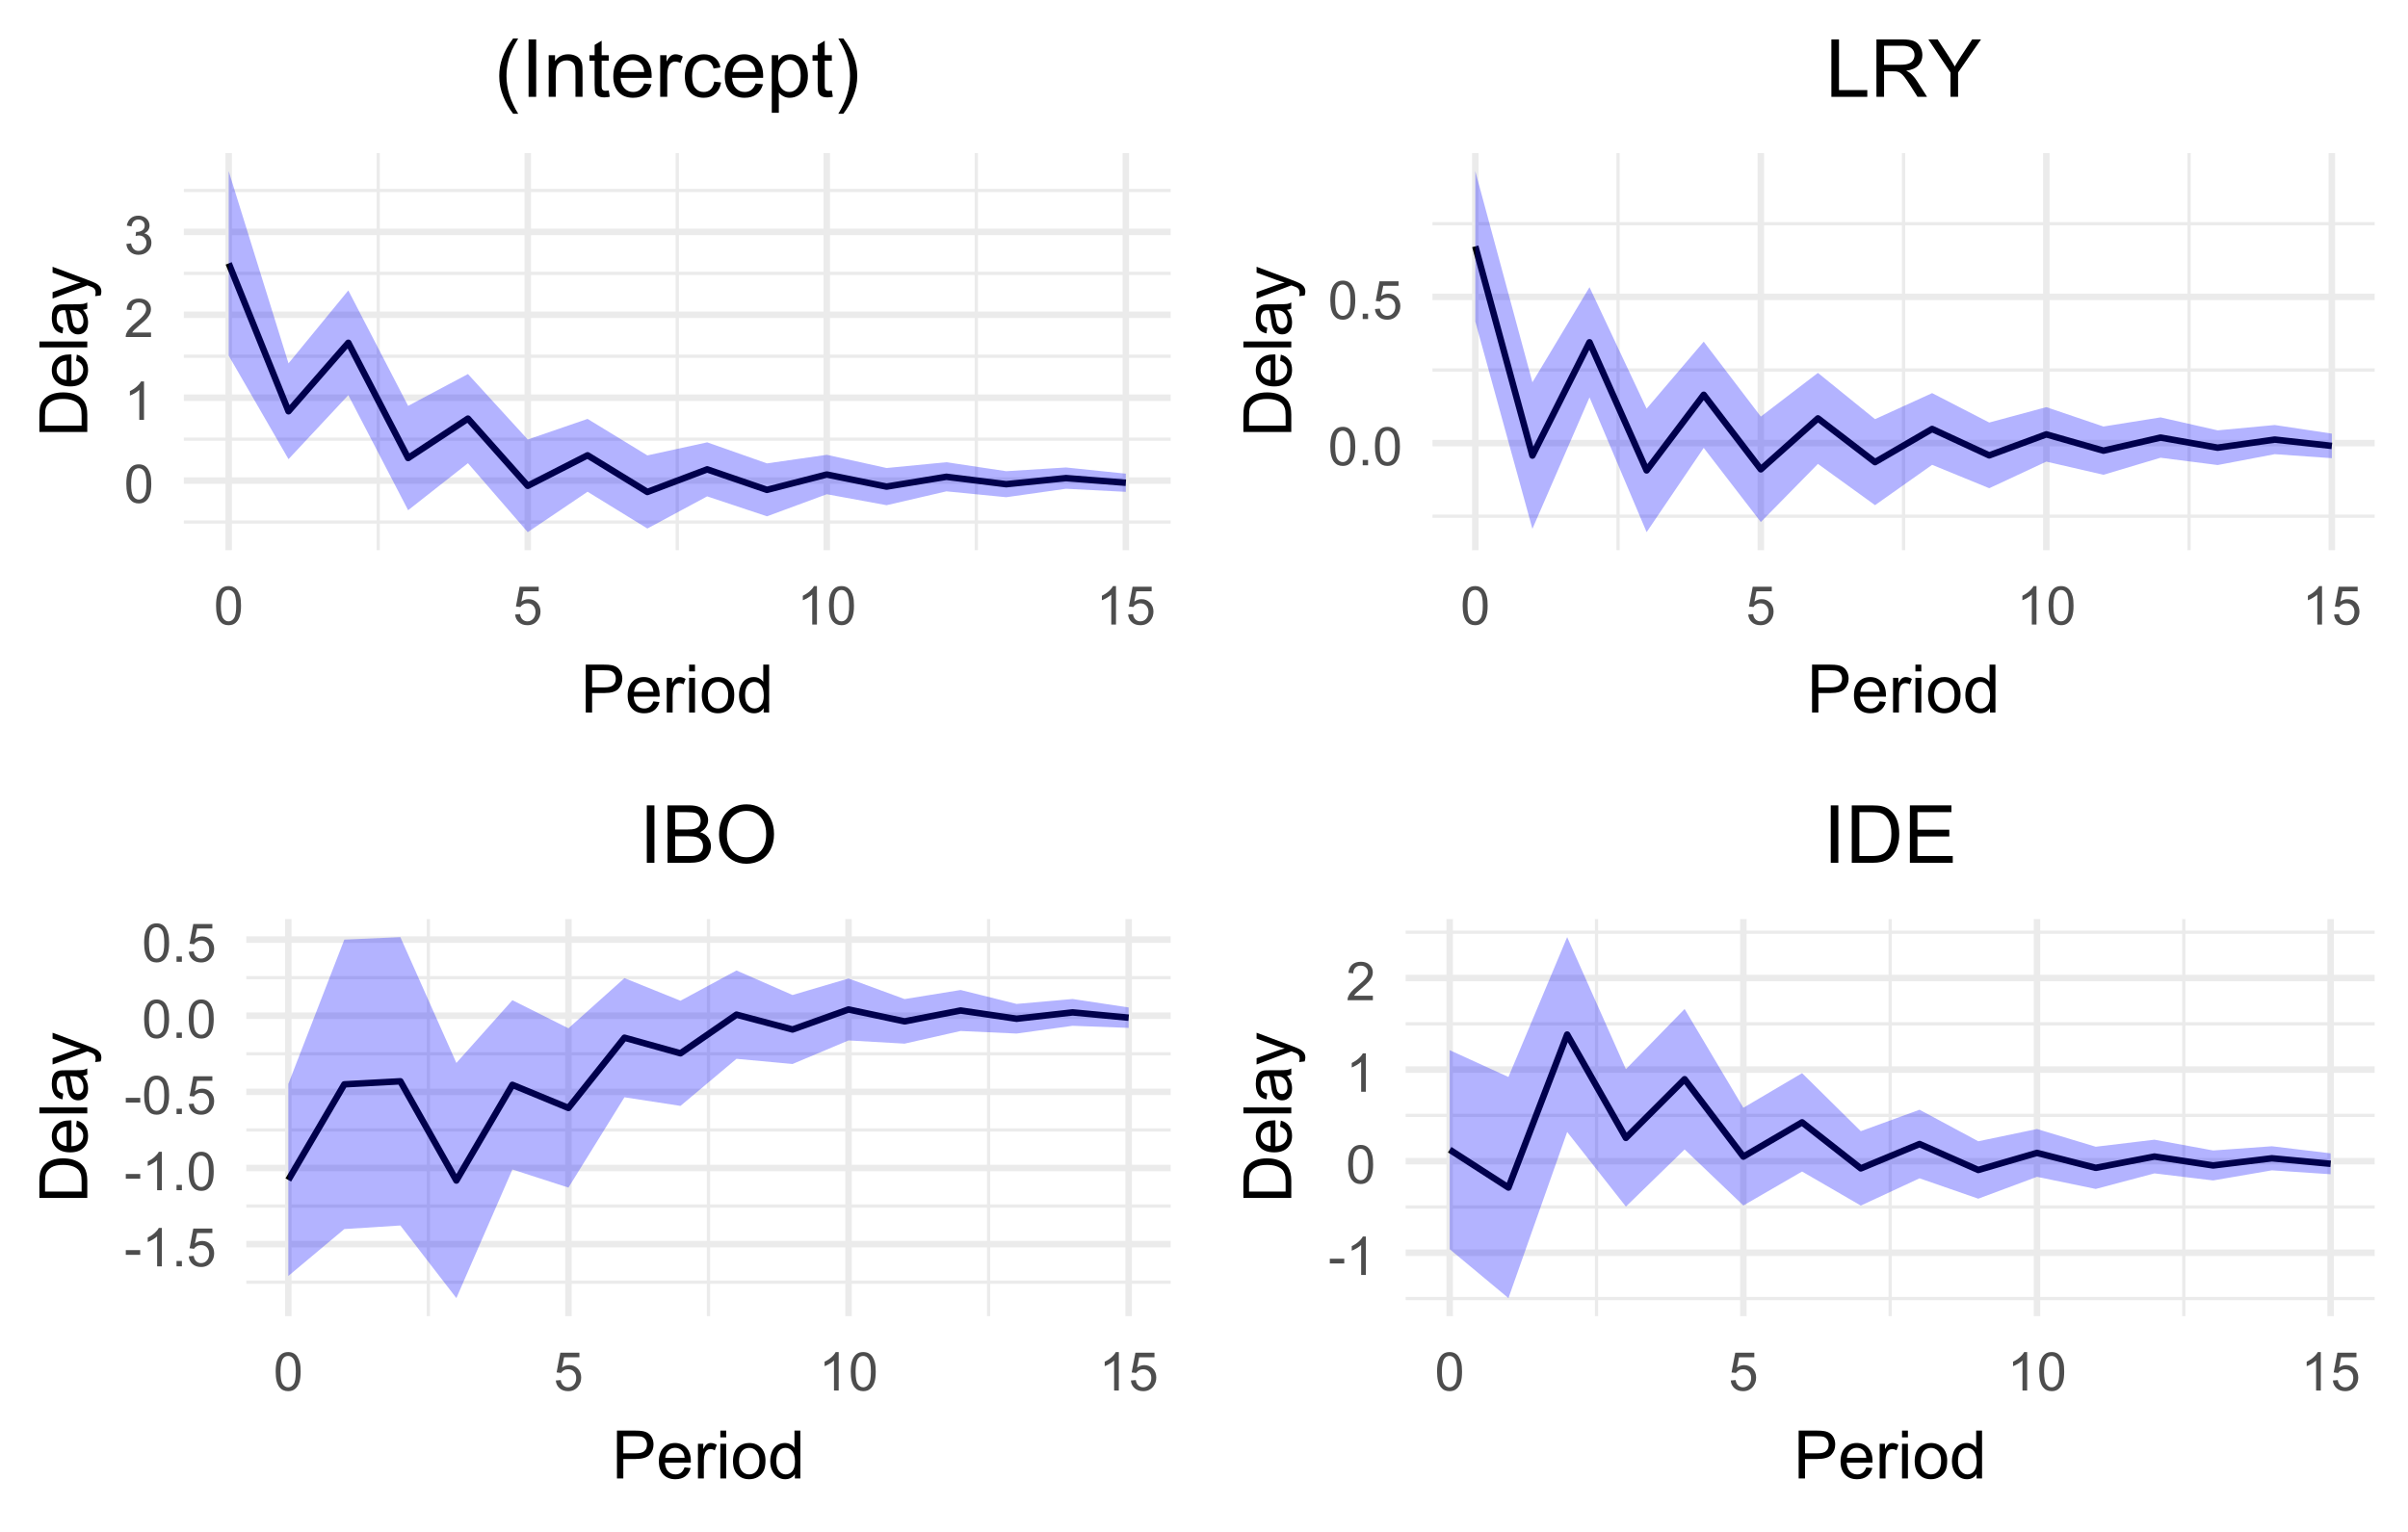 <?xml version="1.0" encoding="UTF-8"?>
<svg xmlns="http://www.w3.org/2000/svg" xmlns:xlink="http://www.w3.org/1999/xlink" width="396" height="252" viewBox="0 0 396 252">
<defs>
<g>
<g id="glyph-0-0">
<path d="M 0.367 -3.105 C 0.367 -3.852 0.441 -4.449 0.594 -4.906 C 0.75 -5.359 0.977 -5.711 1.277 -5.957 C 1.582 -6.203 1.961 -6.324 2.418 -6.324 C 2.758 -6.324 3.055 -6.258 3.309 -6.121 C 3.562 -5.984 3.773 -5.789 3.941 -5.531 C 4.105 -5.277 4.238 -4.965 4.332 -4.594 C 4.426 -4.227 4.473 -3.73 4.473 -3.105 C 4.473 -2.367 4.398 -1.77 4.246 -1.316 C 4.094 -0.863 3.867 -0.512 3.562 -0.266 C 3.262 -0.016 2.879 0.109 2.418 0.109 C 1.812 0.109 1.336 -0.109 0.988 -0.547 C 0.574 -1.07 0.367 -1.922 0.367 -3.105 M 1.16 -3.105 C 1.16 -2.074 1.281 -1.383 1.523 -1.043 C 1.766 -0.699 2.062 -0.527 2.418 -0.527 C 2.773 -0.527 3.074 -0.699 3.316 -1.043 C 3.559 -1.387 3.68 -2.074 3.68 -3.105 C 3.68 -4.145 3.559 -4.832 3.316 -5.172 C 3.074 -5.516 2.773 -5.684 2.41 -5.684 C 2.055 -5.684 1.773 -5.535 1.559 -5.234 C 1.293 -4.852 1.16 -4.141 1.16 -3.105 Z M 1.16 -3.105 "/>
</g>
<g id="glyph-0-1">
<path d="M 3.277 0 L 2.504 0 L 2.504 -4.93 C 2.32 -4.75 2.074 -4.574 1.773 -4.395 C 1.469 -4.219 1.199 -4.086 0.957 -3.996 L 0.957 -4.742 C 1.391 -4.945 1.77 -5.195 2.094 -5.484 C 2.418 -5.773 2.645 -6.055 2.781 -6.324 L 3.277 -6.324 Z M 3.277 0 "/>
</g>
<g id="glyph-0-2">
<path d="M 4.43 -0.742 L 4.43 0 L 0.266 0 C 0.262 -0.188 0.289 -0.367 0.355 -0.539 C 0.461 -0.82 0.633 -1.102 0.867 -1.375 C 1.098 -1.648 1.438 -1.969 1.879 -2.328 C 2.562 -2.891 3.023 -3.336 3.266 -3.664 C 3.508 -3.992 3.625 -4.301 3.625 -4.594 C 3.625 -4.898 3.516 -5.16 3.297 -5.367 C 3.078 -5.578 2.793 -5.684 2.441 -5.684 C 2.066 -5.684 1.77 -5.574 1.547 -5.352 C 1.324 -5.125 1.211 -4.816 1.207 -4.422 L 0.414 -4.504 C 0.469 -5.098 0.672 -5.547 1.027 -5.859 C 1.383 -6.168 1.859 -6.324 2.457 -6.324 C 3.062 -6.324 3.539 -6.156 3.895 -5.824 C 4.246 -5.488 4.422 -5.07 4.422 -4.578 C 4.422 -4.324 4.371 -4.078 4.266 -3.832 C 4.164 -3.59 3.992 -3.332 3.754 -3.062 C 3.516 -2.793 3.117 -2.426 2.562 -1.957 C 2.098 -1.566 1.801 -1.301 1.668 -1.164 C 1.535 -1.023 1.426 -0.883 1.34 -0.742 Z M 4.43 -0.742 "/>
</g>
<g id="glyph-0-3">
<path d="M 0.371 -1.664 L 1.145 -1.766 C 1.23 -1.328 1.383 -1.012 1.598 -0.82 C 1.809 -0.625 2.07 -0.527 2.375 -0.527 C 2.738 -0.527 3.047 -0.656 3.297 -0.906 C 3.547 -1.16 3.672 -1.473 3.676 -1.844 C 3.672 -2.199 3.559 -2.492 3.324 -2.723 C 3.094 -2.953 2.797 -3.066 2.441 -3.066 C 2.293 -3.066 2.113 -3.039 1.895 -2.98 L 1.98 -3.66 C 2.031 -3.656 2.074 -3.652 2.105 -3.652 C 2.434 -3.652 2.73 -3.738 2.996 -3.91 C 3.258 -4.082 3.391 -4.348 3.391 -4.703 C 3.391 -4.988 3.293 -5.223 3.102 -5.41 C 2.91 -5.598 2.664 -5.688 2.359 -5.688 C 2.059 -5.688 1.809 -5.594 1.605 -5.406 C 1.406 -5.215 1.277 -4.934 1.219 -4.555 L 0.445 -4.691 C 0.543 -5.211 0.758 -5.613 1.09 -5.898 C 1.426 -6.184 1.844 -6.324 2.344 -6.324 C 2.688 -6.324 3.004 -6.25 3.293 -6.105 C 3.582 -5.957 3.801 -5.754 3.957 -5.5 C 4.109 -5.246 4.184 -4.973 4.184 -4.688 C 4.184 -4.414 4.113 -4.168 3.965 -3.945 C 3.82 -3.723 3.605 -3.543 3.316 -3.41 C 3.691 -3.324 3.98 -3.148 4.184 -2.875 C 4.391 -2.605 4.496 -2.266 4.496 -1.859 C 4.496 -1.312 4.293 -0.844 3.895 -0.461 C 3.492 -0.078 2.984 0.113 2.371 0.113 C 1.82 0.113 1.359 -0.055 0.996 -0.383 C 0.629 -0.711 0.422 -1.141 0.371 -1.664 Z M 0.371 -1.664 "/>
</g>
<g id="glyph-0-4">
<path d="M 0.367 -1.648 L 1.176 -1.719 C 1.238 -1.324 1.379 -1.027 1.598 -0.828 C 1.816 -0.629 2.078 -0.527 2.391 -0.527 C 2.762 -0.527 3.078 -0.668 3.336 -0.949 C 3.594 -1.23 3.723 -1.602 3.723 -2.066 C 3.723 -2.508 3.598 -2.855 3.348 -3.109 C 3.102 -3.367 2.777 -3.492 2.375 -3.492 C 2.125 -3.492 1.902 -3.438 1.703 -3.324 C 1.5 -3.211 1.344 -3.062 1.23 -2.883 L 0.504 -2.977 L 1.113 -6.215 L 4.246 -6.215 L 4.246 -5.473 L 1.73 -5.473 L 1.391 -3.781 C 1.77 -4.043 2.168 -4.176 2.582 -4.176 C 3.133 -4.176 3.598 -3.984 3.977 -3.605 C 4.352 -3.223 4.543 -2.734 4.543 -2.137 C 4.543 -1.566 4.375 -1.074 4.043 -0.656 C 3.641 -0.148 3.09 0.109 2.391 0.109 C 1.816 0.109 1.348 -0.055 0.984 -0.375 C 0.625 -0.695 0.418 -1.121 0.367 -1.648 Z M 0.367 -1.648 "/>
</g>
<g id="glyph-0-5">
<path d="M 0.801 0 L 0.801 -0.883 L 1.68 -0.883 L 1.68 0 Z M 0.801 0 "/>
</g>
<g id="glyph-0-6">
<path d="M 0.281 -1.891 L 0.281 -2.668 L 2.656 -2.668 L 2.656 -1.891 Z M 0.281 -1.891 "/>
</g>
<g id="glyph-1-0">
<path d="M 0.848 0 L 0.848 -7.875 L 3.82 -7.875 C 4.34 -7.875 4.742 -7.848 5.016 -7.797 C 5.402 -7.734 5.727 -7.613 5.988 -7.43 C 6.25 -7.25 6.461 -6.996 6.621 -6.672 C 6.777 -6.344 6.859 -5.988 6.859 -5.598 C 6.859 -4.926 6.645 -4.359 6.219 -3.898 C 5.793 -3.434 5.023 -3.203 3.91 -3.203 L 1.891 -3.203 L 1.891 0 L 0.848 0 M 1.891 -4.129 L 3.926 -4.129 C 4.598 -4.129 5.078 -4.254 5.359 -4.508 C 5.645 -4.758 5.785 -5.109 5.785 -5.562 C 5.785 -5.895 5.703 -6.176 5.535 -6.41 C 5.367 -6.645 5.148 -6.801 4.875 -6.875 C 4.703 -6.922 4.379 -6.945 3.906 -6.945 L 1.891 -6.945 Z M 1.891 -4.129 "/>
</g>
<g id="glyph-1-1">
<path d="M 4.629 -1.836 L 5.629 -1.715 C 5.473 -1.129 5.18 -0.676 4.754 -0.355 C 4.328 -0.031 3.781 0.129 3.121 0.129 C 2.285 0.129 1.625 -0.129 1.137 -0.641 C 0.648 -1.156 0.402 -1.875 0.402 -2.805 C 0.402 -3.762 0.648 -4.508 1.145 -5.039 C 1.637 -5.566 2.277 -5.832 3.066 -5.832 C 3.828 -5.832 4.453 -5.574 4.938 -5.055 C 5.418 -4.535 5.66 -3.805 5.66 -2.863 C 5.66 -2.805 5.66 -2.719 5.656 -2.605 L 1.402 -2.605 C 1.438 -1.977 1.613 -1.5 1.934 -1.164 C 2.254 -0.832 2.648 -0.664 3.125 -0.664 C 3.48 -0.664 3.781 -0.758 4.035 -0.945 C 4.285 -1.133 4.484 -1.43 4.629 -1.836 M 1.457 -3.398 L 4.641 -3.398 C 4.598 -3.879 4.477 -4.238 4.273 -4.48 C 3.969 -4.852 3.566 -5.039 3.078 -5.039 C 2.633 -5.039 2.262 -4.891 1.957 -4.594 C 1.656 -4.297 1.488 -3.898 1.457 -3.398 Z M 1.457 -3.398 "/>
</g>
<g id="glyph-1-2">
<path d="M 0.715 0 L 0.715 -5.703 L 1.586 -5.703 L 1.586 -4.84 C 1.805 -5.242 2.012 -5.512 2.199 -5.641 C 2.387 -5.77 2.594 -5.832 2.82 -5.832 C 3.145 -5.832 3.477 -5.73 3.812 -5.523 L 3.48 -4.625 C 3.242 -4.766 3.008 -4.832 2.773 -4.836 C 2.559 -4.832 2.371 -4.77 2.203 -4.645 C 2.035 -4.516 1.914 -4.34 1.844 -4.113 C 1.734 -3.77 1.68 -3.395 1.68 -2.984 L 1.68 0 Z M 0.715 0 "/>
</g>
<g id="glyph-1-3">
<path d="M 0.73 -6.762 L 0.73 -7.875 L 1.695 -7.875 L 1.695 -6.762 L 0.73 -6.762 M 0.73 0 L 0.73 -5.703 L 1.695 -5.703 L 1.695 0 Z M 0.73 0 "/>
</g>
<g id="glyph-1-4">
<path d="M 0.367 -2.852 C 0.367 -3.91 0.66 -4.691 1.246 -5.199 C 1.738 -5.621 2.336 -5.832 3.039 -5.832 C 3.824 -5.832 4.465 -5.574 4.961 -5.062 C 5.461 -4.547 5.711 -3.84 5.711 -2.934 C 5.711 -2.199 5.598 -1.621 5.379 -1.199 C 5.16 -0.781 4.84 -0.453 4.418 -0.219 C 3.996 0.012 3.539 0.129 3.039 0.129 C 2.242 0.129 1.598 -0.129 1.105 -0.641 C 0.613 -1.152 0.367 -1.891 0.367 -2.852 M 1.359 -2.852 C 1.359 -2.121 1.52 -1.574 1.836 -1.211 C 2.156 -0.848 2.555 -0.664 3.039 -0.664 C 3.52 -0.664 3.918 -0.848 4.238 -1.215 C 4.555 -1.578 4.715 -2.137 4.715 -2.883 C 4.715 -3.59 4.555 -4.125 4.234 -4.488 C 3.914 -4.852 3.516 -5.031 3.039 -5.031 C 2.555 -5.031 2.156 -4.852 1.836 -4.492 C 1.52 -4.129 1.359 -3.582 1.359 -2.852 Z M 1.359 -2.852 "/>
</g>
<g id="glyph-1-5">
<path d="M 4.426 0 L 4.426 -0.719 C 4.062 -0.152 3.531 0.129 2.832 0.129 C 2.375 0.129 1.957 0.004 1.578 -0.246 C 1.195 -0.496 0.898 -0.848 0.691 -1.297 C 0.48 -1.746 0.375 -2.262 0.375 -2.848 C 0.375 -3.414 0.473 -3.934 0.66 -4.395 C 0.852 -4.859 1.137 -5.215 1.516 -5.461 C 1.895 -5.711 2.32 -5.832 2.789 -5.832 C 3.133 -5.832 3.438 -5.762 3.707 -5.617 C 3.977 -5.469 4.191 -5.281 4.359 -5.047 L 4.359 -7.875 L 5.324 -7.875 L 5.324 0 L 4.426 0 M 1.371 -2.848 C 1.371 -2.117 1.523 -1.57 1.832 -1.207 C 2.141 -0.848 2.504 -0.664 2.922 -0.664 C 3.344 -0.664 3.703 -0.84 4 -1.184 C 4.293 -1.531 4.441 -2.059 4.441 -2.766 C 4.441 -3.547 4.293 -4.121 3.992 -4.484 C 3.691 -4.852 3.32 -5.031 2.879 -5.031 C 2.449 -5.031 2.09 -4.855 1.801 -4.508 C 1.516 -4.156 1.371 -3.602 1.371 -2.848 Z M 1.371 -2.848 "/>
</g>
<g id="glyph-2-0">
<path d="M 0 -0.848 L -7.875 -0.848 L -7.875 -3.562 C -7.875 -4.172 -7.836 -4.641 -7.762 -4.965 C -7.656 -5.414 -7.469 -5.801 -7.195 -6.117 C -6.848 -6.531 -6.398 -6.844 -5.852 -7.051 C -5.305 -7.254 -4.684 -7.359 -3.98 -7.359 C -3.383 -7.359 -2.852 -7.289 -2.391 -7.148 C -1.93 -7.008 -1.547 -6.832 -1.242 -6.613 C -0.941 -6.395 -0.703 -6.156 -0.527 -5.895 C -0.355 -5.637 -0.223 -5.32 -0.133 -4.953 C -0.043 -4.586 0 -4.168 0 -3.691 L 0 -0.848 M -0.93 -1.891 L -0.93 -3.57 C -0.93 -4.09 -0.977 -4.5 -1.074 -4.793 C -1.172 -5.09 -1.309 -5.324 -1.48 -5.5 C -1.73 -5.746 -2.062 -5.941 -2.48 -6.078 C -2.895 -6.215 -3.402 -6.285 -3.996 -6.285 C -4.82 -6.285 -5.453 -6.148 -5.895 -5.879 C -6.336 -5.609 -6.633 -5.281 -6.785 -4.895 C -6.891 -4.613 -6.945 -4.164 -6.945 -3.547 L -6.945 -1.891 Z M -0.93 -1.891 "/>
</g>
<g id="glyph-2-1">
<path d="M -1.836 -4.629 L -1.715 -5.629 C -1.129 -5.473 -0.676 -5.18 -0.355 -4.754 C -0.031 -4.328 0.129 -3.781 0.129 -3.121 C 0.129 -2.285 -0.129 -1.625 -0.641 -1.137 C -1.156 -0.648 -1.875 -0.402 -2.805 -0.402 C -3.762 -0.402 -4.508 -0.648 -5.039 -1.145 C -5.566 -1.637 -5.832 -2.277 -5.832 -3.066 C -5.832 -3.828 -5.574 -4.453 -5.055 -4.938 C -4.535 -5.418 -3.805 -5.66 -2.863 -5.66 C -2.805 -5.66 -2.719 -5.66 -2.605 -5.656 L -2.605 -1.402 C -1.977 -1.438 -1.5 -1.613 -1.164 -1.934 C -0.832 -2.254 -0.664 -2.648 -0.664 -3.125 C -0.664 -3.48 -0.758 -3.781 -0.945 -4.035 C -1.133 -4.285 -1.43 -4.484 -1.836 -4.629 M -3.398 -1.457 L -3.398 -4.641 C -3.879 -4.598 -4.238 -4.477 -4.48 -4.273 C -4.852 -3.969 -5.039 -3.566 -5.039 -3.078 C -5.039 -2.633 -4.891 -2.262 -4.594 -1.957 C -4.297 -1.656 -3.898 -1.488 -3.398 -1.457 Z M -3.398 -1.457 "/>
</g>
<g id="glyph-2-2">
<path d="M 0 -0.703 L -7.875 -0.703 L -7.875 -1.672 L 0 -1.672 Z M 0 -0.703 "/>
</g>
<g id="glyph-2-3">
<path d="M -0.703 -4.445 C -0.398 -4.09 -0.184 -3.746 -0.059 -3.414 C 0.066 -3.082 0.129 -2.727 0.129 -2.348 C 0.129 -1.719 -0.023 -1.238 -0.332 -0.902 C -0.637 -0.566 -1.027 -0.398 -1.504 -0.398 C -1.781 -0.398 -2.039 -0.461 -2.27 -0.59 C -2.5 -0.715 -2.688 -0.883 -2.824 -1.086 C -2.965 -1.293 -3.07 -1.527 -3.141 -1.785 C -3.191 -1.973 -3.242 -2.258 -3.289 -2.641 C -3.379 -3.422 -3.492 -3.996 -3.621 -4.367 C -3.754 -4.371 -3.836 -4.371 -3.871 -4.371 C -4.266 -4.371 -4.543 -4.281 -4.703 -4.098 C -4.922 -3.852 -5.031 -3.484 -5.031 -2.996 C -5.031 -2.543 -4.953 -2.207 -4.793 -1.988 C -4.633 -1.773 -4.352 -1.613 -3.949 -1.508 L -4.078 -0.562 C -4.48 -0.648 -4.809 -0.793 -5.059 -0.988 C -5.305 -1.184 -5.496 -1.469 -5.633 -1.844 C -5.766 -2.215 -5.832 -2.645 -5.832 -3.137 C -5.832 -3.625 -5.777 -4.02 -5.66 -4.324 C -5.547 -4.629 -5.402 -4.852 -5.23 -4.996 C -5.055 -5.137 -4.836 -5.238 -4.57 -5.297 C -4.406 -5.328 -4.109 -5.344 -3.68 -5.344 L -2.391 -5.344 C -1.492 -5.344 -0.922 -5.363 -0.684 -5.406 C -0.445 -5.445 -0.219 -5.527 0 -5.648 L 0 -4.641 C -0.199 -4.539 -0.434 -4.477 -0.703 -4.445 M -2.863 -4.367 C -2.719 -4.016 -2.598 -3.488 -2.496 -2.789 C -2.441 -2.391 -2.375 -2.109 -2.305 -1.945 C -2.234 -1.781 -2.129 -1.652 -1.988 -1.562 C -1.852 -1.473 -1.699 -1.43 -1.531 -1.43 C -1.273 -1.43 -1.059 -1.527 -0.887 -1.723 C -0.715 -1.918 -0.629 -2.203 -0.629 -2.578 C -0.629 -2.949 -0.711 -3.281 -0.871 -3.57 C -1.035 -3.863 -1.258 -4.074 -1.543 -4.211 C -1.762 -4.316 -2.082 -4.367 -2.508 -4.367 Z M -2.863 -4.367 "/>
</g>
<g id="glyph-2-4">
<path d="M 2.195 -0.684 L 1.289 -0.574 C 1.348 -0.785 1.375 -0.969 1.375 -1.129 C 1.375 -1.344 1.34 -1.516 1.266 -1.645 C 1.195 -1.773 1.094 -1.879 0.969 -1.961 C 0.871 -2.02 0.629 -2.121 0.246 -2.258 C 0.195 -2.273 0.113 -2.301 0.012 -2.344 L -5.703 -0.176 L -5.703 -1.219 L -2.402 -2.406 C -1.98 -2.559 -1.543 -2.699 -1.078 -2.82 C -1.523 -2.93 -1.957 -3.062 -2.379 -3.219 L -5.703 -4.438 L -5.703 -5.402 L 0.098 -3.234 C 0.723 -3 1.156 -2.82 1.391 -2.691 C 1.711 -2.52 1.945 -2.32 2.094 -2.102 C 2.242 -1.879 2.316 -1.613 2.316 -1.305 C 2.316 -1.117 2.277 -0.91 2.195 -0.684 Z M 2.195 -0.684 "/>
</g>
<g id="glyph-3-0">
<path d="M 3.086 2.777 C 2.445 1.969 1.906 1.023 1.465 -0.059 C 1.02 -1.141 0.801 -2.262 0.801 -3.422 C 0.801 -4.445 0.965 -5.426 1.297 -6.363 C 1.684 -7.449 2.281 -8.531 3.086 -9.609 L 3.918 -9.609 C 3.398 -8.715 3.055 -8.078 2.887 -7.695 C 2.625 -7.102 2.418 -6.484 2.27 -5.84 C 2.082 -5.035 1.992 -4.227 1.992 -3.414 C 1.992 -1.348 2.633 0.715 3.918 2.777 Z M 3.086 2.777 "/>
</g>
<g id="glyph-3-1">
<path d="M 1.23 0 L 1.23 -9.449 L 2.48 -9.449 L 2.48 0 Z M 1.23 0 "/>
</g>
<g id="glyph-3-2">
<path d="M 0.871 0 L 0.871 -6.844 L 1.914 -6.844 L 1.914 -5.871 C 2.418 -6.625 3.145 -7 4.094 -7 C 4.504 -7 4.883 -6.926 5.23 -6.777 C 5.578 -6.629 5.836 -6.434 6.008 -6.195 C 6.18 -5.953 6.301 -5.668 6.367 -5.336 C 6.41 -5.121 6.434 -4.746 6.434 -4.207 L 6.434 0 L 5.273 0 L 5.273 -4.164 C 5.273 -4.637 5.227 -4.988 5.137 -5.223 C 5.047 -5.457 4.887 -5.645 4.656 -5.785 C 4.426 -5.926 4.156 -5.992 3.848 -5.992 C 3.355 -5.992 2.926 -5.836 2.57 -5.523 C 2.211 -5.211 2.031 -4.613 2.031 -3.738 L 2.031 0 Z M 0.871 0 "/>
</g>
<g id="glyph-3-3">
<path d="M 3.402 -1.039 L 3.57 -0.012 C 3.242 0.055 2.953 0.09 2.695 0.09 C 2.273 0.09 1.945 0.023 1.715 -0.109 C 1.484 -0.242 1.32 -0.418 1.227 -0.637 C 1.129 -0.852 1.082 -1.309 1.082 -2.004 L 1.082 -5.941 L 0.23 -5.941 L 0.23 -6.844 L 1.082 -6.844 L 1.082 -8.539 L 2.238 -9.234 L 2.238 -6.844 L 3.402 -6.844 L 3.402 -5.941 L 2.238 -5.941 L 2.238 -1.941 C 2.238 -1.609 2.258 -1.395 2.297 -1.301 C 2.34 -1.207 2.406 -1.133 2.496 -1.078 C 2.59 -1.02 2.723 -0.992 2.895 -0.992 C 3.023 -0.992 3.191 -1.008 3.402 -1.039 Z M 3.402 -1.039 "/>
</g>
<g id="glyph-3-4">
<path d="M 5.555 -2.203 L 6.754 -2.055 C 6.566 -1.355 6.215 -0.812 5.703 -0.426 C 5.191 -0.039 4.539 0.156 3.746 0.156 C 2.742 0.156 1.949 -0.152 1.363 -0.77 C 0.777 -1.387 0.484 -2.25 0.484 -3.363 C 0.484 -4.516 0.781 -5.41 1.371 -6.047 C 1.965 -6.68 2.734 -7 3.68 -7 C 4.594 -7 5.344 -6.688 5.922 -6.066 C 6.504 -5.441 6.793 -4.566 6.793 -3.434 C 6.793 -3.367 6.793 -3.262 6.785 -3.125 L 1.684 -3.125 C 1.727 -2.375 1.938 -1.797 2.32 -1.398 C 2.703 -1 3.18 -0.801 3.75 -0.801 C 4.176 -0.801 4.539 -0.91 4.84 -1.133 C 5.141 -1.359 5.379 -1.715 5.555 -2.203 M 1.746 -4.078 L 5.57 -4.078 C 5.516 -4.656 5.371 -5.086 5.129 -5.375 C 4.762 -5.82 4.281 -6.047 3.691 -6.047 C 3.16 -6.047 2.711 -5.867 2.348 -5.512 C 1.984 -5.152 1.785 -4.676 1.746 -4.078 Z M 1.746 -4.078 "/>
</g>
<g id="glyph-3-5">
<path d="M 0.855 0 L 0.855 -6.844 L 1.902 -6.844 L 1.902 -5.809 C 2.168 -6.293 2.414 -6.613 2.641 -6.766 C 2.863 -6.922 3.113 -7 3.383 -7 C 3.773 -7 4.172 -6.875 4.578 -6.625 L 4.176 -5.551 C 3.895 -5.719 3.609 -5.801 3.324 -5.801 C 3.07 -5.801 2.844 -5.723 2.641 -5.57 C 2.441 -5.418 2.297 -5.207 2.211 -4.938 C 2.082 -4.523 2.016 -4.074 2.016 -3.582 L 2.016 0 Z M 0.855 0 "/>
</g>
<g id="glyph-3-6">
<path d="M 5.336 -2.508 L 6.477 -2.359 C 6.352 -1.574 6.035 -0.957 5.52 -0.512 C 5.008 -0.066 4.375 0.156 3.629 0.156 C 2.691 0.156 1.938 -0.152 1.371 -0.766 C 0.801 -1.375 0.516 -2.254 0.516 -3.398 C 0.516 -4.137 0.637 -4.781 0.883 -5.336 C 1.129 -5.891 1.5 -6.309 2 -6.582 C 2.5 -6.859 3.047 -7 3.637 -7 C 4.379 -7 4.988 -6.812 5.461 -6.438 C 5.934 -6.059 6.234 -5.527 6.367 -4.836 L 5.238 -4.66 C 5.133 -5.121 4.941 -5.465 4.668 -5.699 C 4.398 -5.93 4.066 -6.047 3.68 -6.047 C 3.098 -6.047 2.621 -5.836 2.258 -5.418 C 1.891 -5 1.707 -4.336 1.707 -3.43 C 1.707 -2.508 1.883 -1.84 2.238 -1.426 C 2.59 -1.008 3.047 -0.801 3.617 -0.801 C 4.07 -0.801 4.453 -0.938 4.758 -1.219 C 5.062 -1.496 5.254 -1.926 5.336 -2.508 Z M 5.336 -2.508 "/>
</g>
<g id="glyph-3-7">
<path d="M 0.871 2.625 L 0.871 -6.844 L 1.926 -6.844 L 1.926 -5.957 C 2.176 -6.305 2.457 -6.566 2.773 -6.738 C 3.086 -6.914 3.465 -7 3.914 -7 C 4.496 -7 5.012 -6.848 5.461 -6.547 C 5.906 -6.246 6.242 -5.824 6.473 -5.277 C 6.699 -4.727 6.812 -4.129 6.812 -3.473 C 6.812 -2.773 6.688 -2.145 6.438 -1.582 C 6.184 -1.023 5.82 -0.594 5.34 -0.293 C 4.859 0.004 4.355 0.156 3.828 0.156 C 3.441 0.156 3.094 0.074 2.789 -0.09 C 2.48 -0.254 2.227 -0.461 2.031 -0.711 L 2.031 2.625 L 0.871 2.625 M 1.922 -3.383 C 1.922 -2.504 2.098 -1.852 2.457 -1.43 C 2.812 -1.008 3.242 -0.801 3.75 -0.801 C 4.266 -0.801 4.707 -1.016 5.074 -1.453 C 5.441 -1.891 5.625 -2.566 5.625 -3.48 C 5.625 -4.352 5.449 -5.004 5.09 -5.441 C 4.73 -5.875 4.301 -6.09 3.805 -6.09 C 3.309 -6.09 2.871 -5.859 2.492 -5.398 C 2.109 -4.938 1.922 -4.266 1.922 -3.383 Z M 1.922 -3.383 "/>
</g>
<g id="glyph-3-8">
<path d="M 1.629 2.777 L 0.801 2.777 C 2.082 0.715 2.727 -1.348 2.727 -3.414 C 2.727 -4.223 2.633 -5.023 2.449 -5.82 C 2.305 -6.465 2.098 -7.082 1.836 -7.676 C 1.668 -8.062 1.324 -8.707 0.801 -9.609 L 1.629 -9.609 C 2.438 -8.531 3.035 -7.449 3.422 -6.363 C 3.754 -5.426 3.918 -4.445 3.918 -3.422 C 3.918 -2.262 3.695 -1.141 3.25 -0.059 C 2.809 1.023 2.266 1.969 1.629 2.777 Z M 1.629 2.777 "/>
</g>
<g id="glyph-3-9">
<path d="M 0.969 0 L 0.969 -9.449 L 2.219 -9.449 L 2.219 -1.113 L 6.871 -1.113 L 6.871 0 Z M 0.969 0 "/>
</g>
<g id="glyph-3-10">
<path d="M 1.039 0 L 1.039 -9.449 L 5.227 -9.449 C 6.07 -9.449 6.711 -9.363 7.148 -9.195 C 7.586 -9.023 7.938 -8.727 8.199 -8.297 C 8.461 -7.867 8.59 -7.391 8.59 -6.871 C 8.59 -6.199 8.375 -5.637 7.941 -5.176 C 7.508 -4.715 6.836 -4.422 5.93 -4.301 C 6.262 -4.141 6.512 -3.984 6.684 -3.828 C 7.051 -3.492 7.395 -3.074 7.723 -2.57 L 9.363 0 L 7.793 0 L 6.543 -1.965 C 6.176 -2.531 5.875 -2.969 5.641 -3.27 C 5.402 -3.57 5.191 -3.777 5.004 -3.898 C 4.816 -4.02 4.629 -4.102 4.434 -4.152 C 4.293 -4.18 4.062 -4.195 3.738 -4.195 L 2.289 -4.195 L 2.289 0 L 1.039 0 M 2.289 -5.277 L 4.977 -5.277 C 5.547 -5.277 5.992 -5.336 6.316 -5.457 C 6.641 -5.574 6.883 -5.762 7.051 -6.023 C 7.219 -6.281 7.301 -6.566 7.301 -6.871 C 7.301 -7.316 7.141 -7.684 6.816 -7.973 C 6.492 -8.262 5.98 -8.406 5.277 -8.406 L 2.289 -8.406 Z M 2.289 -5.277 "/>
</g>
<g id="glyph-3-11">
<path d="M 3.68 0 L 3.68 -4.004 L 0.039 -9.449 L 1.559 -9.449 L 3.422 -6.602 C 3.766 -6.066 4.086 -5.535 4.383 -5 C 4.668 -5.496 5.012 -6.051 5.414 -6.672 L 7.246 -9.449 L 8.703 -9.449 L 4.93 -4.004 L 4.93 0 Z M 3.68 0 "/>
</g>
<g id="glyph-3-12">
<path d="M 0.969 0 L 0.969 -9.449 L 4.512 -9.449 C 5.234 -9.449 5.812 -9.352 6.25 -9.16 C 6.684 -8.973 7.027 -8.676 7.273 -8.277 C 7.52 -7.883 7.645 -7.465 7.645 -7.031 C 7.645 -6.629 7.535 -6.246 7.316 -5.891 C 7.098 -5.535 6.766 -5.246 6.324 -5.027 C 6.895 -4.859 7.332 -4.574 7.641 -4.172 C 7.949 -3.766 8.102 -3.289 8.102 -2.738 C 8.102 -2.297 8.008 -1.887 7.82 -1.504 C 7.633 -1.125 7.402 -0.832 7.129 -0.625 C 6.852 -0.418 6.508 -0.262 6.094 -0.156 C 5.68 -0.051 5.172 0 4.57 0 L 0.969 0 M 2.219 -5.477 L 4.262 -5.477 C 4.816 -5.477 5.211 -5.516 5.453 -5.59 C 5.77 -5.684 6.012 -5.84 6.172 -6.059 C 6.332 -6.277 6.414 -6.551 6.414 -6.883 C 6.414 -7.195 6.336 -7.473 6.188 -7.711 C 6.035 -7.949 5.82 -8.113 5.543 -8.203 C 5.262 -8.289 4.785 -8.332 4.105 -8.332 L 2.219 -8.332 L 2.219 -5.477 M 2.219 -1.113 L 4.57 -1.113 C 4.973 -1.113 5.258 -1.129 5.422 -1.16 C 5.707 -1.211 5.949 -1.297 6.141 -1.418 C 6.336 -1.539 6.496 -1.715 6.621 -1.941 C 6.742 -2.172 6.805 -2.438 6.805 -2.738 C 6.805 -3.09 6.715 -3.398 6.535 -3.656 C 6.355 -3.918 6.105 -4.102 5.785 -4.207 C 5.465 -4.312 5.004 -4.363 4.402 -4.363 L 2.219 -4.363 Z M 2.219 -1.113 "/>
</g>
<g id="glyph-3-13">
<path d="M 0.637 -4.602 C 0.637 -6.172 1.059 -7.398 1.902 -8.285 C 2.742 -9.172 3.832 -9.617 5.164 -9.617 C 6.035 -9.617 6.82 -9.406 7.523 -8.992 C 8.223 -8.574 8.758 -7.992 9.125 -7.246 C 9.492 -6.504 9.676 -5.656 9.676 -4.711 C 9.676 -3.754 9.48 -2.895 9.094 -2.141 C 8.707 -1.383 8.16 -0.812 7.449 -0.422 C 6.742 -0.035 5.977 0.16 5.156 0.16 C 4.266 0.16 3.473 -0.055 2.773 -0.484 C 2.07 -0.914 1.539 -1.5 1.18 -2.242 C 0.82 -2.984 0.637 -3.773 0.637 -4.602 M 1.926 -4.582 C 1.926 -3.445 2.234 -2.547 2.844 -1.891 C 3.457 -1.238 4.227 -0.91 5.148 -0.91 C 6.09 -0.91 6.867 -1.238 7.473 -1.902 C 8.082 -2.562 8.387 -3.5 8.387 -4.719 C 8.387 -5.488 8.254 -6.16 7.996 -6.73 C 7.734 -7.305 7.355 -7.75 6.855 -8.066 C 6.355 -8.383 5.793 -8.539 5.168 -8.539 C 4.285 -8.539 3.523 -8.234 2.883 -7.629 C 2.246 -7.02 1.926 -6.004 1.926 -4.582 Z M 1.926 -4.582 "/>
</g>
<g id="glyph-3-14">
<path d="M 1.02 0 L 1.02 -9.449 L 4.273 -9.449 C 5.008 -9.449 5.57 -9.402 5.957 -9.312 C 6.496 -9.188 6.957 -8.965 7.34 -8.637 C 7.84 -8.215 8.211 -7.676 8.461 -7.023 C 8.707 -6.367 8.828 -5.617 8.828 -4.777 C 8.828 -4.059 8.746 -3.422 8.578 -2.867 C 8.41 -2.312 8.195 -1.855 7.934 -1.492 C 7.672 -1.129 7.387 -0.844 7.074 -0.637 C 6.762 -0.426 6.387 -0.27 5.945 -0.16 C 5.504 -0.055 5 0 4.43 0 L 1.02 0 M 2.27 -1.113 L 4.285 -1.113 C 4.91 -1.113 5.398 -1.172 5.754 -1.289 C 6.105 -1.406 6.391 -1.566 6.602 -1.777 C 6.898 -2.074 7.129 -2.473 7.293 -2.973 C 7.457 -3.477 7.539 -4.082 7.539 -4.797 C 7.539 -5.785 7.379 -6.543 7.055 -7.074 C 6.73 -7.605 6.336 -7.961 5.871 -8.141 C 5.535 -8.27 4.996 -8.332 4.254 -8.332 L 2.27 -8.332 Z M 2.27 -1.113 "/>
</g>
<g id="glyph-3-15">
<path d="M 1.043 0 L 1.043 -9.449 L 7.875 -9.449 L 7.875 -8.332 L 2.293 -8.332 L 2.293 -5.441 L 7.523 -5.441 L 7.523 -4.332 L 2.293 -4.332 L 2.293 -1.113 L 8.094 -1.113 L 8.094 0 Z M 1.043 0 "/>
</g>
</g>
<clipPath id="clip-0">
<path clip-rule="nonzero" d="M 30.234 85 L 192.52 85 L 192.52 87 L 30.234 87 Z M 30.234 85 "/>
</clipPath>
<clipPath id="clip-1">
<path clip-rule="nonzero" d="M 30.234 71 L 192.52 71 L 192.52 73 L 30.234 73 Z M 30.234 71 "/>
</clipPath>
<clipPath id="clip-2">
<path clip-rule="nonzero" d="M 30.234 58 L 192.52 58 L 192.52 59 L 30.234 59 Z M 30.234 58 "/>
</clipPath>
<clipPath id="clip-3">
<path clip-rule="nonzero" d="M 30.234 44 L 192.52 44 L 192.52 46 L 30.234 46 Z M 30.234 44 "/>
</clipPath>
<clipPath id="clip-4">
<path clip-rule="nonzero" d="M 30.234 31 L 192.52 31 L 192.52 32 L 30.234 32 Z M 30.234 31 "/>
</clipPath>
<clipPath id="clip-5">
<path clip-rule="nonzero" d="M 61 25.188 L 63 25.188 L 63 90.512 L 61 90.512 Z M 61 25.188 "/>
</clipPath>
<clipPath id="clip-6">
<path clip-rule="nonzero" d="M 111 25.188 L 112 25.188 L 112 90.512 L 111 90.512 Z M 111 25.188 "/>
</clipPath>
<clipPath id="clip-7">
<path clip-rule="nonzero" d="M 160 25.188 L 161 25.188 L 161 90.512 L 160 90.512 Z M 160 25.188 "/>
</clipPath>
<clipPath id="clip-8">
<path clip-rule="nonzero" d="M 30.234 78 L 192.52 78 L 192.52 80 L 30.234 80 Z M 30.234 78 "/>
</clipPath>
<clipPath id="clip-9">
<path clip-rule="nonzero" d="M 30.234 64 L 192.52 64 L 192.52 66 L 30.234 66 Z M 30.234 64 "/>
</clipPath>
<clipPath id="clip-10">
<path clip-rule="nonzero" d="M 30.234 51 L 192.52 51 L 192.52 53 L 30.234 53 Z M 30.234 51 "/>
</clipPath>
<clipPath id="clip-11">
<path clip-rule="nonzero" d="M 30.234 37 L 192.52 37 L 192.52 39 L 30.234 39 Z M 30.234 37 "/>
</clipPath>
<clipPath id="clip-12">
<path clip-rule="nonzero" d="M 37 25.188 L 39 25.188 L 39 90.512 L 37 90.512 Z M 37 25.188 "/>
</clipPath>
<clipPath id="clip-13">
<path clip-rule="nonzero" d="M 86 25.188 L 88 25.188 L 88 90.512 L 86 90.512 Z M 86 25.188 "/>
</clipPath>
<clipPath id="clip-14">
<path clip-rule="nonzero" d="M 135 25.188 L 137 25.188 L 137 90.512 L 135 90.512 Z M 135 25.188 "/>
</clipPath>
<clipPath id="clip-15">
<path clip-rule="nonzero" d="M 184 25.188 L 186 25.188 L 186 90.512 L 184 90.512 Z M 184 25.188 "/>
</clipPath>
<clipPath id="clip-16">
<path clip-rule="nonzero" d="M 235.574 84 L 390.523 84 L 390.523 86 L 235.574 86 Z M 235.574 84 "/>
</clipPath>
<clipPath id="clip-17">
<path clip-rule="nonzero" d="M 235.574 60 L 390.523 60 L 390.523 62 L 235.574 62 Z M 235.574 60 "/>
</clipPath>
<clipPath id="clip-18">
<path clip-rule="nonzero" d="M 235.574 36 L 390.523 36 L 390.523 38 L 235.574 38 Z M 235.574 36 "/>
</clipPath>
<clipPath id="clip-19">
<path clip-rule="nonzero" d="M 265 25.188 L 267 25.188 L 267 90.512 L 265 90.512 Z M 265 25.188 "/>
</clipPath>
<clipPath id="clip-20">
<path clip-rule="nonzero" d="M 312 25.188 L 314 25.188 L 314 90.512 L 312 90.512 Z M 312 25.188 "/>
</clipPath>
<clipPath id="clip-21">
<path clip-rule="nonzero" d="M 359 25.188 L 361 25.188 L 361 90.512 L 359 90.512 Z M 359 25.188 "/>
</clipPath>
<clipPath id="clip-22">
<path clip-rule="nonzero" d="M 235.574 72 L 390.523 72 L 390.523 74 L 235.574 74 Z M 235.574 72 "/>
</clipPath>
<clipPath id="clip-23">
<path clip-rule="nonzero" d="M 235.574 48 L 390.523 48 L 390.523 50 L 235.574 50 Z M 235.574 48 "/>
</clipPath>
<clipPath id="clip-24">
<path clip-rule="nonzero" d="M 242 25.188 L 244 25.188 L 244 90.512 L 242 90.512 Z M 242 25.188 "/>
</clipPath>
<clipPath id="clip-25">
<path clip-rule="nonzero" d="M 289 25.188 L 291 25.188 L 291 90.512 L 289 90.512 Z M 289 25.188 "/>
</clipPath>
<clipPath id="clip-26">
<path clip-rule="nonzero" d="M 335 25.188 L 338 25.188 L 338 90.512 L 335 90.512 Z M 335 25.188 "/>
</clipPath>
<clipPath id="clip-27">
<path clip-rule="nonzero" d="M 382 25.188 L 385 25.188 L 385 90.512 L 382 90.512 Z M 382 25.188 "/>
</clipPath>
<clipPath id="clip-28">
<path clip-rule="nonzero" d="M 40.504 210 L 192.52 210 L 192.52 212 L 40.504 212 Z M 40.504 210 "/>
</clipPath>
<clipPath id="clip-29">
<path clip-rule="nonzero" d="M 40.504 198 L 192.52 198 L 192.52 199 L 40.504 199 Z M 40.504 198 "/>
</clipPath>
<clipPath id="clip-30">
<path clip-rule="nonzero" d="M 40.504 185 L 192.52 185 L 192.52 187 L 40.504 187 Z M 40.504 185 "/>
</clipPath>
<clipPath id="clip-31">
<path clip-rule="nonzero" d="M 40.504 173 L 192.52 173 L 192.52 174 L 40.504 174 Z M 40.504 173 "/>
</clipPath>
<clipPath id="clip-32">
<path clip-rule="nonzero" d="M 40.504 160 L 192.52 160 L 192.52 162 L 40.504 162 Z M 40.504 160 "/>
</clipPath>
<clipPath id="clip-33">
<path clip-rule="nonzero" d="M 70 151.188 L 71 151.188 L 71 216.512 L 70 216.512 Z M 70 151.188 "/>
</clipPath>
<clipPath id="clip-34">
<path clip-rule="nonzero" d="M 116 151.188 L 117 151.188 L 117 216.512 L 116 216.512 Z M 116 151.188 "/>
</clipPath>
<clipPath id="clip-35">
<path clip-rule="nonzero" d="M 162 151.188 L 163 151.188 L 163 216.512 L 162 216.512 Z M 162 151.188 "/>
</clipPath>
<clipPath id="clip-36">
<path clip-rule="nonzero" d="M 40.504 204 L 192.52 204 L 192.52 206 L 40.504 206 Z M 40.504 204 "/>
</clipPath>
<clipPath id="clip-37">
<path clip-rule="nonzero" d="M 40.504 191 L 192.52 191 L 192.52 193 L 40.504 193 Z M 40.504 191 "/>
</clipPath>
<clipPath id="clip-38">
<path clip-rule="nonzero" d="M 40.504 179 L 192.52 179 L 192.52 181 L 40.504 181 Z M 40.504 179 "/>
</clipPath>
<clipPath id="clip-39">
<path clip-rule="nonzero" d="M 40.504 166 L 192.52 166 L 192.52 168 L 40.504 168 Z M 40.504 166 "/>
</clipPath>
<clipPath id="clip-40">
<path clip-rule="nonzero" d="M 40.504 154 L 192.52 154 L 192.52 156 L 40.504 156 Z M 40.504 154 "/>
</clipPath>
<clipPath id="clip-41">
<path clip-rule="nonzero" d="M 46 151.188 L 48 151.188 L 48 216.512 L 46 216.512 Z M 46 151.188 "/>
</clipPath>
<clipPath id="clip-42">
<path clip-rule="nonzero" d="M 92 151.188 L 95 151.188 L 95 216.512 L 92 216.512 Z M 92 151.188 "/>
</clipPath>
<clipPath id="clip-43">
<path clip-rule="nonzero" d="M 139 151.188 L 141 151.188 L 141 216.512 L 139 216.512 Z M 139 151.188 "/>
</clipPath>
<clipPath id="clip-44">
<path clip-rule="nonzero" d="M 185 151.188 L 187 151.188 L 187 216.512 L 185 216.512 Z M 185 151.188 "/>
</clipPath>
<clipPath id="clip-45">
<path clip-rule="nonzero" d="M 231.164 213 L 390.52 213 L 390.52 214 L 231.164 214 Z M 231.164 213 "/>
</clipPath>
<clipPath id="clip-46">
<path clip-rule="nonzero" d="M 231.164 198 L 390.52 198 L 390.52 199 L 231.164 199 Z M 231.164 198 "/>
</clipPath>
<clipPath id="clip-47">
<path clip-rule="nonzero" d="M 231.164 183 L 390.52 183 L 390.52 184 L 231.164 184 Z M 231.164 183 "/>
</clipPath>
<clipPath id="clip-48">
<path clip-rule="nonzero" d="M 231.164 168 L 390.52 168 L 390.52 169 L 231.164 169 Z M 231.164 168 "/>
</clipPath>
<clipPath id="clip-49">
<path clip-rule="nonzero" d="M 231.164 153 L 390.52 153 L 390.52 154 L 231.164 154 Z M 231.164 153 "/>
</clipPath>
<clipPath id="clip-50">
<path clip-rule="nonzero" d="M 262 151.188 L 263 151.188 L 263 216.512 L 262 216.512 Z M 262 151.188 "/>
</clipPath>
<clipPath id="clip-51">
<path clip-rule="nonzero" d="M 310 151.188 L 312 151.188 L 312 216.512 L 310 216.512 Z M 310 151.188 "/>
</clipPath>
<clipPath id="clip-52">
<path clip-rule="nonzero" d="M 358 151.188 L 360 151.188 L 360 216.512 L 358 216.512 Z M 358 151.188 "/>
</clipPath>
<clipPath id="clip-53">
<path clip-rule="nonzero" d="M 231.164 205 L 390.52 205 L 390.52 207 L 231.164 207 Z M 231.164 205 "/>
</clipPath>
<clipPath id="clip-54">
<path clip-rule="nonzero" d="M 231.164 190 L 390.52 190 L 390.52 192 L 231.164 192 Z M 231.164 190 "/>
</clipPath>
<clipPath id="clip-55">
<path clip-rule="nonzero" d="M 231.164 175 L 390.52 175 L 390.52 177 L 231.164 177 Z M 231.164 175 "/>
</clipPath>
<clipPath id="clip-56">
<path clip-rule="nonzero" d="M 231.164 160 L 390.52 160 L 390.52 162 L 231.164 162 Z M 231.164 160 "/>
</clipPath>
<clipPath id="clip-57">
<path clip-rule="nonzero" d="M 237 151.188 L 239 151.188 L 239 216.512 L 237 216.512 Z M 237 151.188 "/>
</clipPath>
<clipPath id="clip-58">
<path clip-rule="nonzero" d="M 286 151.188 L 288 151.188 L 288 216.512 L 286 216.512 Z M 286 151.188 "/>
</clipPath>
<clipPath id="clip-59">
<path clip-rule="nonzero" d="M 334 151.188 L 336 151.188 L 336 216.512 L 334 216.512 Z M 334 151.188 "/>
</clipPath>
<clipPath id="clip-60">
<path clip-rule="nonzero" d="M 382 151.188 L 384 151.188 L 384 216.512 L 382 216.512 Z M 382 151.188 "/>
</clipPath>
</defs>
<rect x="-39.6" y="-25.2" width="475.2" height="302.4" fill="rgb(100%, 100%, 100%)" fill-opacity="1"/>
<g clip-path="url(#clip-0)">
<path fill="none" stroke-width="0.533" stroke-linecap="butt" stroke-linejoin="round" stroke="rgb(92.157%, 92.157%, 92.157%)" stroke-opacity="1" stroke-miterlimit="10" d="M 30.234 85.875 L 192.52 85.875 "/>
</g>
<g clip-path="url(#clip-1)">
<path fill="none" stroke-width="0.533" stroke-linecap="butt" stroke-linejoin="round" stroke="rgb(92.157%, 92.157%, 92.157%)" stroke-opacity="1" stroke-miterlimit="10" d="M 30.234 72.242 L 192.52 72.242 "/>
</g>
<g clip-path="url(#clip-2)">
<path fill="none" stroke-width="0.533" stroke-linecap="butt" stroke-linejoin="round" stroke="rgb(92.157%, 92.157%, 92.157%)" stroke-opacity="1" stroke-miterlimit="10" d="M 30.234 58.605 L 192.52 58.605 "/>
</g>
<g clip-path="url(#clip-3)">
<path fill="none" stroke-width="0.533" stroke-linecap="butt" stroke-linejoin="round" stroke="rgb(92.157%, 92.157%, 92.157%)" stroke-opacity="1" stroke-miterlimit="10" d="M 30.234 44.969 L 192.52 44.969 "/>
</g>
<g clip-path="url(#clip-4)">
<path fill="none" stroke-width="0.533" stroke-linecap="butt" stroke-linejoin="round" stroke="rgb(92.157%, 92.157%, 92.157%)" stroke-opacity="1" stroke-miterlimit="10" d="M 30.234 31.332 L 192.52 31.332 "/>
</g>
<g clip-path="url(#clip-5)">
<path fill="none" stroke-width="0.533" stroke-linecap="butt" stroke-linejoin="round" stroke="rgb(92.157%, 92.157%, 92.157%)" stroke-opacity="1" stroke-miterlimit="10" d="M 62.199 90.508 L 62.199 25.188 "/>
</g>
<g clip-path="url(#clip-6)">
<path fill="none" stroke-width="0.533" stroke-linecap="butt" stroke-linejoin="round" stroke="rgb(92.157%, 92.157%, 92.157%)" stroke-opacity="1" stroke-miterlimit="10" d="M 111.379 90.508 L 111.379 25.188 "/>
</g>
<g clip-path="url(#clip-7)">
<path fill="none" stroke-width="0.533" stroke-linecap="butt" stroke-linejoin="round" stroke="rgb(92.157%, 92.157%, 92.157%)" stroke-opacity="1" stroke-miterlimit="10" d="M 160.555 90.508 L 160.555 25.188 "/>
</g>
<g clip-path="url(#clip-8)">
<path fill="none" stroke-width="1.067" stroke-linecap="butt" stroke-linejoin="round" stroke="rgb(92.157%, 92.157%, 92.157%)" stroke-opacity="1" stroke-miterlimit="10" d="M 30.234 79.059 L 192.52 79.059 "/>
</g>
<g clip-path="url(#clip-9)">
<path fill="none" stroke-width="1.067" stroke-linecap="butt" stroke-linejoin="round" stroke="rgb(92.157%, 92.157%, 92.157%)" stroke-opacity="1" stroke-miterlimit="10" d="M 30.234 65.422 L 192.52 65.422 "/>
</g>
<g clip-path="url(#clip-10)">
<path fill="none" stroke-width="1.067" stroke-linecap="butt" stroke-linejoin="round" stroke="rgb(92.157%, 92.157%, 92.157%)" stroke-opacity="1" stroke-miterlimit="10" d="M 30.234 51.785 L 192.52 51.785 "/>
</g>
<g clip-path="url(#clip-11)">
<path fill="none" stroke-width="1.067" stroke-linecap="butt" stroke-linejoin="round" stroke="rgb(92.157%, 92.157%, 92.157%)" stroke-opacity="1" stroke-miterlimit="10" d="M 30.234 38.148 L 192.52 38.148 "/>
</g>
<g clip-path="url(#clip-12)">
<path fill="none" stroke-width="1.067" stroke-linecap="butt" stroke-linejoin="round" stroke="rgb(92.157%, 92.157%, 92.157%)" stroke-opacity="1" stroke-miterlimit="10" d="M 37.609 90.508 L 37.609 25.188 "/>
</g>
<g clip-path="url(#clip-13)">
<path fill="none" stroke-width="1.067" stroke-linecap="butt" stroke-linejoin="round" stroke="rgb(92.157%, 92.157%, 92.157%)" stroke-opacity="1" stroke-miterlimit="10" d="M 86.789 90.508 L 86.789 25.188 "/>
</g>
<g clip-path="url(#clip-14)">
<path fill="none" stroke-width="1.067" stroke-linecap="butt" stroke-linejoin="round" stroke="rgb(92.157%, 92.157%, 92.157%)" stroke-opacity="1" stroke-miterlimit="10" d="M 135.965 90.508 L 135.965 25.188 "/>
</g>
<g clip-path="url(#clip-15)">
<path fill="none" stroke-width="1.067" stroke-linecap="butt" stroke-linejoin="round" stroke="rgb(92.157%, 92.157%, 92.157%)" stroke-opacity="1" stroke-miterlimit="10" d="M 185.145 90.508 L 185.145 25.188 "/>
</g>
<path fill="none" stroke-width="1.067" stroke-linecap="butt" stroke-linejoin="round" stroke="rgb(0%, 0%, 0%)" stroke-opacity="1" stroke-miterlimit="10" d="M 37.609 43.328 L 47.445 67.652 L 57.281 56.387 L 67.117 75.348 L 76.953 68.863 L 86.789 79.918 L 96.625 74.898 L 106.461 80.93 L 116.297 77.211 L 126.129 80.582 L 135.965 78.059 L 145.801 80.047 L 155.637 78.43 L 165.473 79.652 L 175.309 78.648 L 185.145 79.414 "/>
<path fill-rule="nonzero" fill="rgb(0%, 0%, 100%)" fill-opacity="0.298" d="M 37.609 28.156 L 47.445 59.773 L 57.281 47.777 L 67.117 66.766 L 76.953 61.531 L 86.789 72.297 L 96.625 68.91 L 106.461 74.914 L 116.297 72.766 L 126.129 76.227 L 135.965 74.816 L 145.801 76.988 L 155.637 76.035 L 165.473 77.512 L 175.309 76.898 L 185.145 77.918 L 185.145 80.91 L 175.309 80.402 L 165.473 81.793 L 155.637 80.828 L 145.801 83.105 L 135.965 81.301 L 126.129 84.934 L 116.297 81.652 L 106.461 86.941 L 96.625 80.891 L 86.789 87.539 L 76.953 76.195 L 67.117 83.93 L 57.281 65 L 47.445 75.531 L 37.609 58.504 Z M 37.609 28.156 "/>
<g fill="rgb(30.196%, 30.196%, 30.196%)" fill-opacity="1">
<use xlink:href="#glyph-0-0" x="20.406" y="82.707"/>
</g>
<g fill="rgb(30.196%, 30.196%, 30.196%)" fill-opacity="1">
<use xlink:href="#glyph-0-1" x="20.406" y="69.07"/>
</g>
<g fill="rgb(30.196%, 30.196%, 30.196%)" fill-opacity="1">
<use xlink:href="#glyph-0-2" x="20.406" y="55.438"/>
</g>
<g fill="rgb(30.196%, 30.196%, 30.196%)" fill-opacity="1">
<use xlink:href="#glyph-0-3" x="20.406" y="41.801"/>
</g>
<g fill="rgb(30.196%, 30.196%, 30.196%)" fill-opacity="1">
<use xlink:href="#glyph-0-0" x="35.164" y="102.738"/>
</g>
<g fill="rgb(30.196%, 30.196%, 30.196%)" fill-opacity="1">
<use xlink:href="#glyph-0-4" x="84.344" y="102.738"/>
</g>
<g fill="rgb(30.196%, 30.196%, 30.196%)" fill-opacity="1">
<use xlink:href="#glyph-0-1" x="131.07" y="102.738"/>
<use xlink:href="#glyph-0-0" x="135.964" y="102.738"/>
</g>
<g fill="rgb(30.196%, 30.196%, 30.196%)" fill-opacity="1">
<use xlink:href="#glyph-0-1" x="180.25" y="102.738"/>
<use xlink:href="#glyph-0-4" x="185.144" y="102.738"/>
</g>
<g fill="rgb(0%, 0%, 0%)" fill-opacity="1">
<use xlink:href="#glyph-1-0" x="95.48" y="117.207"/>
<use xlink:href="#glyph-1-1" x="102.817" y="117.207"/>
<use xlink:href="#glyph-1-2" x="108.935" y="117.207"/>
<use xlink:href="#glyph-1-3" x="112.598" y="117.207"/>
<use xlink:href="#glyph-1-4" x="115.042" y="117.207"/>
<use xlink:href="#glyph-1-5" x="121.16" y="117.207"/>
</g>
<g fill="rgb(0%, 0%, 0%)" fill-opacity="1">
<use xlink:href="#glyph-2-0" x="14.352" y="71.91"/>
<use xlink:href="#glyph-2-1" x="14.352" y="63.966"/>
<use xlink:href="#glyph-2-2" x="14.352" y="57.849"/>
<use xlink:href="#glyph-2-3" x="14.352" y="55.405"/>
<use xlink:href="#glyph-2-4" x="14.352" y="49.287"/>
</g>
<g fill="rgb(0%, 0%, 0%)" fill-opacity="1">
<use xlink:href="#glyph-3-0" x="81.301" y="15.93"/>
<use xlink:href="#glyph-3-1" x="85.696" y="15.93"/>
<use xlink:href="#glyph-3-2" x="89.364" y="15.93"/>
<use xlink:href="#glyph-3-3" x="96.705" y="15.93"/>
<use xlink:href="#glyph-3-4" x="100.372" y="15.93"/>
<use xlink:href="#glyph-3-5" x="107.714" y="15.93"/>
<use xlink:href="#glyph-3-6" x="112.109" y="15.93"/>
<use xlink:href="#glyph-3-4" x="118.709" y="15.93"/>
<use xlink:href="#glyph-3-7" x="126.051" y="15.93"/>
<use xlink:href="#glyph-3-3" x="133.392" y="15.93"/>
<use xlink:href="#glyph-3-8" x="137.059" y="15.93"/>
</g>
<g clip-path="url(#clip-16)">
<path fill="none" stroke-width="0.533" stroke-linecap="butt" stroke-linejoin="round" stroke="rgb(92.157%, 92.157%, 92.157%)" stroke-opacity="1" stroke-miterlimit="10" d="M 235.574 84.914 L 390.52 84.914 "/>
</g>
<g clip-path="url(#clip-17)">
<path fill="none" stroke-width="0.533" stroke-linecap="butt" stroke-linejoin="round" stroke="rgb(92.157%, 92.157%, 92.157%)" stroke-opacity="1" stroke-miterlimit="10" d="M 235.574 60.863 L 390.52 60.863 "/>
</g>
<g clip-path="url(#clip-18)">
<path fill="none" stroke-width="0.533" stroke-linecap="butt" stroke-linejoin="round" stroke="rgb(92.157%, 92.157%, 92.157%)" stroke-opacity="1" stroke-miterlimit="10" d="M 235.574 36.809 L 390.52 36.809 "/>
</g>
<g clip-path="url(#clip-19)">
<path fill="none" stroke-width="0.533" stroke-linecap="butt" stroke-linejoin="round" stroke="rgb(92.157%, 92.157%, 92.157%)" stroke-opacity="1" stroke-miterlimit="10" d="M 266.094 90.508 L 266.094 25.188 "/>
</g>
<g clip-path="url(#clip-20)">
<path fill="none" stroke-width="0.533" stroke-linecap="butt" stroke-linejoin="round" stroke="rgb(92.157%, 92.157%, 92.157%)" stroke-opacity="1" stroke-miterlimit="10" d="M 313.047 90.508 L 313.047 25.188 "/>
</g>
<g clip-path="url(#clip-21)">
<path fill="none" stroke-width="0.533" stroke-linecap="butt" stroke-linejoin="round" stroke="rgb(92.157%, 92.157%, 92.157%)" stroke-opacity="1" stroke-miterlimit="10" d="M 360 90.508 L 360 25.188 "/>
</g>
<g clip-path="url(#clip-22)">
<path fill="none" stroke-width="1.067" stroke-linecap="butt" stroke-linejoin="round" stroke="rgb(92.157%, 92.157%, 92.157%)" stroke-opacity="1" stroke-miterlimit="10" d="M 235.574 72.891 L 390.52 72.891 "/>
</g>
<g clip-path="url(#clip-23)">
<path fill="none" stroke-width="1.067" stroke-linecap="butt" stroke-linejoin="round" stroke="rgb(92.157%, 92.157%, 92.157%)" stroke-opacity="1" stroke-miterlimit="10" d="M 235.574 48.836 L 390.52 48.836 "/>
</g>
<g clip-path="url(#clip-24)">
<path fill="none" stroke-width="1.067" stroke-linecap="butt" stroke-linejoin="round" stroke="rgb(92.157%, 92.157%, 92.157%)" stroke-opacity="1" stroke-miterlimit="10" d="M 242.617 90.508 L 242.617 25.188 "/>
</g>
<g clip-path="url(#clip-25)">
<path fill="none" stroke-width="1.067" stroke-linecap="butt" stroke-linejoin="round" stroke="rgb(92.157%, 92.157%, 92.157%)" stroke-opacity="1" stroke-miterlimit="10" d="M 289.57 90.508 L 289.57 25.188 "/>
</g>
<g clip-path="url(#clip-26)">
<path fill="none" stroke-width="1.067" stroke-linecap="butt" stroke-linejoin="round" stroke="rgb(92.157%, 92.157%, 92.157%)" stroke-opacity="1" stroke-miterlimit="10" d="M 336.523 90.508 L 336.523 25.188 "/>
</g>
<g clip-path="url(#clip-27)">
<path fill="none" stroke-width="1.067" stroke-linecap="butt" stroke-linejoin="round" stroke="rgb(92.157%, 92.157%, 92.157%)" stroke-opacity="1" stroke-miterlimit="10" d="M 383.477 90.508 L 383.477 25.188 "/>
</g>
<path fill="none" stroke-width="1.067" stroke-linecap="butt" stroke-linejoin="round" stroke="rgb(0%, 0%, 0%)" stroke-opacity="1" stroke-miterlimit="10" d="M 242.617 40.523 L 252.008 74.941 L 261.398 56.305 L 270.789 77.383 L 280.18 64.941 L 289.57 77.203 L 298.961 68.824 L 308.352 76.023 L 317.742 70.566 L 327.133 74.91 L 336.523 71.453 L 345.914 74.133 L 355.305 71.98 L 364.695 73.645 L 374.086 72.312 L 383.477 73.352 "/>
<path fill-rule="nonzero" fill="rgb(0%, 0%, 100%)" fill-opacity="0.298" d="M 242.617 28.156 L 252.008 62.887 L 261.398 47.246 L 270.789 67.227 L 280.18 56.203 L 289.57 68.527 L 298.961 61.34 L 308.352 68.953 L 317.742 64.668 L 327.133 69.508 L 336.523 66.973 L 345.914 70.16 L 355.305 68.66 L 364.695 70.793 L 374.086 69.914 L 383.477 71.332 L 383.477 75.371 L 374.086 74.711 L 364.695 76.5 L 355.305 75.297 L 345.914 78.102 L 336.523 75.938 L 327.133 80.312 L 317.742 76.465 L 308.352 83.098 L 298.961 76.309 L 289.57 85.875 L 280.18 73.676 L 270.789 87.539 L 261.398 65.367 L 252.008 86.996 L 242.617 52.891 Z M 242.617 28.156 "/>
<g fill="rgb(30.196%, 30.196%, 30.196%)" fill-opacity="1">
<use xlink:href="#glyph-0-0" x="218.406" y="76.539"/>
<use xlink:href="#glyph-0-5" x="223.3" y="76.539"/>
<use xlink:href="#glyph-0-0" x="225.745" y="76.539"/>
</g>
<g fill="rgb(30.196%, 30.196%, 30.196%)" fill-opacity="1">
<use xlink:href="#glyph-0-0" x="218.406" y="52.484"/>
<use xlink:href="#glyph-0-5" x="223.3" y="52.484"/>
<use xlink:href="#glyph-0-4" x="225.745" y="52.484"/>
</g>
<g fill="rgb(30.196%, 30.196%, 30.196%)" fill-opacity="1">
<use xlink:href="#glyph-0-0" x="240.172" y="102.738"/>
</g>
<g fill="rgb(30.196%, 30.196%, 30.196%)" fill-opacity="1">
<use xlink:href="#glyph-0-4" x="287.125" y="102.738"/>
</g>
<g fill="rgb(30.196%, 30.196%, 30.196%)" fill-opacity="1">
<use xlink:href="#glyph-0-1" x="331.629" y="102.738"/>
<use xlink:href="#glyph-0-0" x="336.523" y="102.738"/>
</g>
<g fill="rgb(30.196%, 30.196%, 30.196%)" fill-opacity="1">
<use xlink:href="#glyph-0-1" x="378.582" y="102.738"/>
<use xlink:href="#glyph-0-4" x="383.476" y="102.738"/>
</g>
<g fill="rgb(0%, 0%, 0%)" fill-opacity="1">
<use xlink:href="#glyph-1-0" x="297.148" y="117.207"/>
<use xlink:href="#glyph-1-1" x="304.485" y="117.207"/>
<use xlink:href="#glyph-1-2" x="310.603" y="117.207"/>
<use xlink:href="#glyph-1-3" x="314.266" y="117.207"/>
<use xlink:href="#glyph-1-4" x="316.71" y="117.207"/>
<use xlink:href="#glyph-1-5" x="322.828" y="117.207"/>
</g>
<g fill="rgb(0%, 0%, 0%)" fill-opacity="1">
<use xlink:href="#glyph-2-0" x="212.352" y="71.91"/>
<use xlink:href="#glyph-2-1" x="212.352" y="63.966"/>
<use xlink:href="#glyph-2-2" x="212.352" y="57.849"/>
<use xlink:href="#glyph-2-3" x="212.352" y="55.405"/>
<use xlink:href="#glyph-2-4" x="212.352" y="49.287"/>
</g>
<g fill="rgb(0%, 0%, 0%)" fill-opacity="1">
<use xlink:href="#glyph-3-9" x="300.207" y="15.93"/>
<use xlink:href="#glyph-3-10" x="307.548" y="15.93"/>
<use xlink:href="#glyph-3-11" x="317.081" y="15.93"/>
</g>
<g clip-path="url(#clip-28)">
<path fill="none" stroke-width="0.533" stroke-linecap="butt" stroke-linejoin="round" stroke="rgb(92.157%, 92.157%, 92.157%)" stroke-opacity="1" stroke-miterlimit="10" d="M 40.504 210.922 L 192.52 210.922 "/>
</g>
<g clip-path="url(#clip-29)">
<path fill="none" stroke-width="0.533" stroke-linecap="butt" stroke-linejoin="round" stroke="rgb(92.157%, 92.157%, 92.157%)" stroke-opacity="1" stroke-miterlimit="10" d="M 40.504 198.398 L 192.52 198.398 "/>
</g>
<g clip-path="url(#clip-30)">
<path fill="none" stroke-width="0.533" stroke-linecap="butt" stroke-linejoin="round" stroke="rgb(92.157%, 92.157%, 92.157%)" stroke-opacity="1" stroke-miterlimit="10" d="M 40.504 185.875 L 192.52 185.875 "/>
</g>
<g clip-path="url(#clip-31)">
<path fill="none" stroke-width="0.533" stroke-linecap="butt" stroke-linejoin="round" stroke="rgb(92.157%, 92.157%, 92.157%)" stroke-opacity="1" stroke-miterlimit="10" d="M 40.504 173.352 L 192.52 173.352 "/>
</g>
<g clip-path="url(#clip-32)">
<path fill="none" stroke-width="0.533" stroke-linecap="butt" stroke-linejoin="round" stroke="rgb(92.157%, 92.157%, 92.157%)" stroke-opacity="1" stroke-miterlimit="10" d="M 40.504 160.828 L 192.52 160.828 "/>
</g>
<g clip-path="url(#clip-33)">
<path fill="none" stroke-width="0.533" stroke-linecap="butt" stroke-linejoin="round" stroke="rgb(92.157%, 92.157%, 92.157%)" stroke-opacity="1" stroke-miterlimit="10" d="M 70.445 216.508 L 70.445 151.188 "/>
</g>
<g clip-path="url(#clip-34)">
<path fill="none" stroke-width="0.533" stroke-linecap="butt" stroke-linejoin="round" stroke="rgb(92.157%, 92.157%, 92.157%)" stroke-opacity="1" stroke-miterlimit="10" d="M 116.512 216.508 L 116.512 151.188 "/>
</g>
<g clip-path="url(#clip-35)">
<path fill="none" stroke-width="0.533" stroke-linecap="butt" stroke-linejoin="round" stroke="rgb(92.157%, 92.157%, 92.157%)" stroke-opacity="1" stroke-miterlimit="10" d="M 162.578 216.508 L 162.578 151.188 "/>
</g>
<g clip-path="url(#clip-36)">
<path fill="none" stroke-width="1.067" stroke-linecap="butt" stroke-linejoin="round" stroke="rgb(92.157%, 92.157%, 92.157%)" stroke-opacity="1" stroke-miterlimit="10" d="M 40.504 204.66 L 192.52 204.66 "/>
</g>
<g clip-path="url(#clip-37)">
<path fill="none" stroke-width="1.067" stroke-linecap="butt" stroke-linejoin="round" stroke="rgb(92.157%, 92.157%, 92.157%)" stroke-opacity="1" stroke-miterlimit="10" d="M 40.504 192.137 L 192.52 192.137 "/>
</g>
<g clip-path="url(#clip-38)">
<path fill="none" stroke-width="1.067" stroke-linecap="butt" stroke-linejoin="round" stroke="rgb(92.157%, 92.157%, 92.157%)" stroke-opacity="1" stroke-miterlimit="10" d="M 40.504 179.613 L 192.52 179.613 "/>
</g>
<g clip-path="url(#clip-39)">
<path fill="none" stroke-width="1.067" stroke-linecap="butt" stroke-linejoin="round" stroke="rgb(92.157%, 92.157%, 92.157%)" stroke-opacity="1" stroke-miterlimit="10" d="M 40.504 167.09 L 192.52 167.09 "/>
</g>
<g clip-path="url(#clip-40)">
<path fill="none" stroke-width="1.067" stroke-linecap="butt" stroke-linejoin="round" stroke="rgb(92.157%, 92.157%, 92.157%)" stroke-opacity="1" stroke-miterlimit="10" d="M 40.504 154.566 L 192.52 154.566 "/>
</g>
<g clip-path="url(#clip-41)">
<path fill="none" stroke-width="1.067" stroke-linecap="butt" stroke-linejoin="round" stroke="rgb(92.157%, 92.157%, 92.157%)" stroke-opacity="1" stroke-miterlimit="10" d="M 47.414 216.508 L 47.414 151.188 "/>
</g>
<g clip-path="url(#clip-42)">
<path fill="none" stroke-width="1.067" stroke-linecap="butt" stroke-linejoin="round" stroke="rgb(92.157%, 92.157%, 92.157%)" stroke-opacity="1" stroke-miterlimit="10" d="M 93.48 216.508 L 93.48 151.188 "/>
</g>
<g clip-path="url(#clip-43)">
<path fill="none" stroke-width="1.067" stroke-linecap="butt" stroke-linejoin="round" stroke="rgb(92.157%, 92.157%, 92.157%)" stroke-opacity="1" stroke-miterlimit="10" d="M 139.543 216.508 L 139.543 151.188 "/>
</g>
<g clip-path="url(#clip-44)">
<path fill="none" stroke-width="1.067" stroke-linecap="butt" stroke-linejoin="round" stroke="rgb(92.157%, 92.157%, 92.157%)" stroke-opacity="1" stroke-miterlimit="10" d="M 185.609 216.508 L 185.609 151.188 "/>
</g>
<path fill="none" stroke-width="1.067" stroke-linecap="butt" stroke-linejoin="round" stroke="rgb(0%, 0%, 0%)" stroke-opacity="1" stroke-miterlimit="10" d="M 47.414 194.105 L 56.625 178.375 L 65.84 177.875 L 75.051 194.199 L 84.266 178.457 L 93.48 182.258 L 102.691 170.703 L 111.906 173.27 L 121.117 166.91 L 130.332 169.352 L 139.543 166.059 L 148.758 168.016 L 157.973 166.227 L 167.184 167.582 L 176.398 166.539 L 185.609 167.41 "/>
<path fill-rule="nonzero" fill="rgb(0%, 0%, 100%)" fill-opacity="0.298" d="M 47.414 178.312 L 56.625 154.566 L 65.84 154.156 L 75.051 174.855 L 84.266 164.531 L 93.48 169.156 L 102.691 160.902 L 111.906 164.621 L 121.117 159.645 L 130.332 163.68 L 139.543 160.961 L 148.758 164.348 L 157.973 162.855 L 167.184 165.148 L 176.398 164.336 L 185.609 165.727 L 185.609 169.09 L 176.398 168.742 L 167.184 170.02 L 157.973 169.598 L 148.758 171.68 L 139.543 171.152 L 130.332 175.027 L 121.117 174.176 L 111.906 181.918 L 102.691 180.504 L 93.48 195.363 L 84.266 192.383 L 75.051 213.539 L 65.84 201.594 L 56.625 202.18 L 47.414 209.898 Z M 47.414 178.312 "/>
<g fill="rgb(30.196%, 30.196%, 30.196%)" fill-opacity="1">
<use xlink:href="#glyph-0-6" x="20.406" y="208.312"/>
<use xlink:href="#glyph-0-1" x="23.337" y="208.312"/>
<use xlink:href="#glyph-0-5" x="28.231" y="208.312"/>
<use xlink:href="#glyph-0-4" x="30.676" y="208.312"/>
</g>
<g fill="rgb(30.196%, 30.196%, 30.196%)" fill-opacity="1">
<use xlink:href="#glyph-0-6" x="20.406" y="195.789"/>
<use xlink:href="#glyph-0-1" x="23.337" y="195.789"/>
<use xlink:href="#glyph-0-5" x="28.231" y="195.789"/>
<use xlink:href="#glyph-0-0" x="30.676" y="195.789"/>
</g>
<g fill="rgb(30.196%, 30.196%, 30.196%)" fill-opacity="1">
<use xlink:href="#glyph-0-6" x="20.406" y="183.262"/>
<use xlink:href="#glyph-0-0" x="23.337" y="183.262"/>
<use xlink:href="#glyph-0-5" x="28.231" y="183.262"/>
<use xlink:href="#glyph-0-4" x="30.676" y="183.262"/>
</g>
<g fill="rgb(30.196%, 30.196%, 30.196%)" fill-opacity="1">
<use xlink:href="#glyph-0-0" x="23.336" y="170.738"/>
<use xlink:href="#glyph-0-5" x="28.23" y="170.738"/>
<use xlink:href="#glyph-0-0" x="30.675" y="170.738"/>
</g>
<g fill="rgb(30.196%, 30.196%, 30.196%)" fill-opacity="1">
<use xlink:href="#glyph-0-0" x="23.336" y="158.215"/>
<use xlink:href="#glyph-0-5" x="28.23" y="158.215"/>
<use xlink:href="#glyph-0-4" x="30.675" y="158.215"/>
</g>
<g fill="rgb(30.196%, 30.196%, 30.196%)" fill-opacity="1">
<use xlink:href="#glyph-0-0" x="44.969" y="228.738"/>
</g>
<g fill="rgb(30.196%, 30.196%, 30.196%)" fill-opacity="1">
<use xlink:href="#glyph-0-4" x="91.035" y="228.738"/>
</g>
<g fill="rgb(30.196%, 30.196%, 30.196%)" fill-opacity="1">
<use xlink:href="#glyph-0-1" x="134.648" y="228.738"/>
<use xlink:href="#glyph-0-0" x="139.543" y="228.738"/>
</g>
<g fill="rgb(30.196%, 30.196%, 30.196%)" fill-opacity="1">
<use xlink:href="#glyph-0-1" x="180.715" y="228.738"/>
<use xlink:href="#glyph-0-4" x="185.609" y="228.738"/>
</g>
<g fill="rgb(0%, 0%, 0%)" fill-opacity="1">
<use xlink:href="#glyph-1-0" x="100.613" y="243.207"/>
<use xlink:href="#glyph-1-1" x="107.95" y="243.207"/>
<use xlink:href="#glyph-1-2" x="114.068" y="243.207"/>
<use xlink:href="#glyph-1-3" x="117.731" y="243.207"/>
<use xlink:href="#glyph-1-4" x="120.175" y="243.207"/>
<use xlink:href="#glyph-1-5" x="126.292" y="243.207"/>
</g>
<g fill="rgb(0%, 0%, 0%)" fill-opacity="1">
<use xlink:href="#glyph-2-0" x="14.352" y="197.91"/>
<use xlink:href="#glyph-2-1" x="14.352" y="189.966"/>
<use xlink:href="#glyph-2-2" x="14.352" y="183.849"/>
<use xlink:href="#glyph-2-3" x="14.352" y="181.405"/>
<use xlink:href="#glyph-2-4" x="14.352" y="175.287"/>
</g>
<g fill="rgb(0%, 0%, 0%)" fill-opacity="1">
<use xlink:href="#glyph-3-1" x="105.141" y="141.93"/>
<use xlink:href="#glyph-3-12" x="108.808" y="141.93"/>
<use xlink:href="#glyph-3-13" x="117.612" y="141.93"/>
</g>
<g clip-path="url(#clip-45)">
<path fill="none" stroke-width="0.533" stroke-linecap="butt" stroke-linejoin="round" stroke="rgb(92.157%, 92.157%, 92.157%)" stroke-opacity="1" stroke-miterlimit="10" d="M 231.164 213.613 L 390.52 213.613 "/>
</g>
<g clip-path="url(#clip-46)">
<path fill="none" stroke-width="0.533" stroke-linecap="butt" stroke-linejoin="round" stroke="rgb(92.157%, 92.157%, 92.157%)" stroke-opacity="1" stroke-miterlimit="10" d="M 231.164 198.547 L 390.52 198.547 "/>
</g>
<g clip-path="url(#clip-47)">
<path fill="none" stroke-width="0.533" stroke-linecap="butt" stroke-linejoin="round" stroke="rgb(92.157%, 92.157%, 92.157%)" stroke-opacity="1" stroke-miterlimit="10" d="M 231.164 183.48 L 390.52 183.48 "/>
</g>
<g clip-path="url(#clip-48)">
<path fill="none" stroke-width="0.533" stroke-linecap="butt" stroke-linejoin="round" stroke="rgb(92.157%, 92.157%, 92.157%)" stroke-opacity="1" stroke-miterlimit="10" d="M 231.164 168.418 L 390.52 168.418 "/>
</g>
<g clip-path="url(#clip-49)">
<path fill="none" stroke-width="0.533" stroke-linecap="butt" stroke-linejoin="round" stroke="rgb(92.157%, 92.157%, 92.157%)" stroke-opacity="1" stroke-miterlimit="10" d="M 231.164 153.352 L 390.52 153.352 "/>
</g>
<g clip-path="url(#clip-50)">
<path fill="none" stroke-width="0.533" stroke-linecap="butt" stroke-linejoin="round" stroke="rgb(92.157%, 92.157%, 92.157%)" stroke-opacity="1" stroke-miterlimit="10" d="M 262.551 216.508 L 262.551 151.188 "/>
</g>
<g clip-path="url(#clip-51)">
<path fill="none" stroke-width="0.533" stroke-linecap="butt" stroke-linejoin="round" stroke="rgb(92.157%, 92.157%, 92.157%)" stroke-opacity="1" stroke-miterlimit="10" d="M 310.844 216.508 L 310.844 151.188 "/>
</g>
<g clip-path="url(#clip-52)">
<path fill="none" stroke-width="0.533" stroke-linecap="butt" stroke-linejoin="round" stroke="rgb(92.157%, 92.157%, 92.157%)" stroke-opacity="1" stroke-miterlimit="10" d="M 359.133 216.508 L 359.133 151.188 "/>
</g>
<g clip-path="url(#clip-53)">
<path fill="none" stroke-width="1.067" stroke-linecap="butt" stroke-linejoin="round" stroke="rgb(92.157%, 92.157%, 92.157%)" stroke-opacity="1" stroke-miterlimit="10" d="M 231.164 206.078 L 390.52 206.078 "/>
</g>
<g clip-path="url(#clip-54)">
<path fill="none" stroke-width="1.067" stroke-linecap="butt" stroke-linejoin="round" stroke="rgb(92.157%, 92.157%, 92.157%)" stroke-opacity="1" stroke-miterlimit="10" d="M 231.164 191.016 L 390.52 191.016 "/>
</g>
<g clip-path="url(#clip-55)">
<path fill="none" stroke-width="1.067" stroke-linecap="butt" stroke-linejoin="round" stroke="rgb(92.157%, 92.157%, 92.157%)" stroke-opacity="1" stroke-miterlimit="10" d="M 231.164 175.949 L 390.52 175.949 "/>
</g>
<g clip-path="url(#clip-56)">
<path fill="none" stroke-width="1.067" stroke-linecap="butt" stroke-linejoin="round" stroke="rgb(92.157%, 92.157%, 92.157%)" stroke-opacity="1" stroke-miterlimit="10" d="M 231.164 160.887 L 390.52 160.887 "/>
</g>
<g clip-path="url(#clip-57)">
<path fill="none" stroke-width="1.067" stroke-linecap="butt" stroke-linejoin="round" stroke="rgb(92.157%, 92.157%, 92.157%)" stroke-opacity="1" stroke-miterlimit="10" d="M 238.406 216.508 L 238.406 151.188 "/>
</g>
<g clip-path="url(#clip-58)">
<path fill="none" stroke-width="1.067" stroke-linecap="butt" stroke-linejoin="round" stroke="rgb(92.157%, 92.157%, 92.157%)" stroke-opacity="1" stroke-miterlimit="10" d="M 286.699 216.508 L 286.699 151.188 "/>
</g>
<g clip-path="url(#clip-59)">
<path fill="none" stroke-width="1.067" stroke-linecap="butt" stroke-linejoin="round" stroke="rgb(92.157%, 92.157%, 92.157%)" stroke-opacity="1" stroke-miterlimit="10" d="M 334.988 216.508 L 334.988 151.188 "/>
</g>
<g clip-path="url(#clip-60)">
<path fill="none" stroke-width="1.067" stroke-linecap="butt" stroke-linejoin="round" stroke="rgb(92.157%, 92.157%, 92.157%)" stroke-opacity="1" stroke-miterlimit="10" d="M 383.277 216.508 L 383.277 151.188 "/>
</g>
<path fill="none" stroke-width="1.067" stroke-linecap="butt" stroke-linejoin="round" stroke="rgb(0%, 0%, 0%)" stroke-opacity="1" stroke-miterlimit="10" d="M 238.406 189.125 L 248.066 195.352 L 257.723 170.184 L 267.383 187.184 L 277.039 177.531 L 286.699 190.266 L 296.355 184.625 L 306.012 192.199 L 315.672 188.191 L 325.328 192.461 L 334.988 189.652 L 344.645 192.109 L 354.305 190.25 L 363.961 191.719 L 373.617 190.539 L 383.277 191.445 "/>
<path fill-rule="nonzero" fill="rgb(0%, 0%, 100%)" fill-opacity="0.298" d="M 238.406 172.754 L 248.066 177.164 L 257.723 154.156 L 267.383 175.879 L 277.039 165.98 L 286.699 182.227 L 296.355 176.535 L 306.012 186.078 L 315.672 182.551 L 325.328 187.738 L 334.988 185.723 L 344.645 188.637 L 354.305 187.48 L 363.961 189.254 L 373.617 188.559 L 383.277 189.723 L 383.277 193.164 L 373.617 192.52 L 363.961 194.184 L 354.305 193.023 L 344.645 195.582 L 334.988 193.586 L 325.328 197.184 L 315.672 193.832 L 306.012 198.32 L 296.355 192.715 L 286.699 198.305 L 277.039 189.082 L 267.383 198.488 L 257.723 186.211 L 248.066 213.539 L 238.406 205.496 Z M 238.406 172.754 "/>
<g fill="rgb(30.196%, 30.196%, 30.196%)" fill-opacity="1">
<use xlink:href="#glyph-0-6" x="218.41" y="209.73"/>
<use xlink:href="#glyph-0-1" x="221.341" y="209.73"/>
</g>
<g fill="rgb(30.196%, 30.196%, 30.196%)" fill-opacity="1">
<use xlink:href="#glyph-0-0" x="221.34" y="194.664"/>
</g>
<g fill="rgb(30.196%, 30.196%, 30.196%)" fill-opacity="1">
<use xlink:href="#glyph-0-1" x="221.34" y="179.598"/>
</g>
<g fill="rgb(30.196%, 30.196%, 30.196%)" fill-opacity="1">
<use xlink:href="#glyph-0-2" x="221.34" y="164.535"/>
</g>
<g fill="rgb(30.196%, 30.196%, 30.196%)" fill-opacity="1">
<use xlink:href="#glyph-0-0" x="235.961" y="228.738"/>
</g>
<g fill="rgb(30.196%, 30.196%, 30.196%)" fill-opacity="1">
<use xlink:href="#glyph-0-4" x="284.254" y="228.738"/>
</g>
<g fill="rgb(30.196%, 30.196%, 30.196%)" fill-opacity="1">
<use xlink:href="#glyph-0-1" x="330.094" y="228.738"/>
<use xlink:href="#glyph-0-0" x="334.988" y="228.738"/>
</g>
<g fill="rgb(30.196%, 30.196%, 30.196%)" fill-opacity="1">
<use xlink:href="#glyph-0-1" x="378.383" y="228.738"/>
<use xlink:href="#glyph-0-4" x="383.277" y="228.738"/>
</g>
<g fill="rgb(0%, 0%, 0%)" fill-opacity="1">
<use xlink:href="#glyph-1-0" x="294.945" y="243.207"/>
<use xlink:href="#glyph-1-1" x="302.282" y="243.207"/>
<use xlink:href="#glyph-1-2" x="308.4" y="243.207"/>
<use xlink:href="#glyph-1-3" x="312.063" y="243.207"/>
<use xlink:href="#glyph-1-4" x="314.507" y="243.207"/>
<use xlink:href="#glyph-1-5" x="320.625" y="243.207"/>
</g>
<g fill="rgb(0%, 0%, 0%)" fill-opacity="1">
<use xlink:href="#glyph-2-0" x="212.352" y="197.91"/>
<use xlink:href="#glyph-2-1" x="212.352" y="189.966"/>
<use xlink:href="#glyph-2-2" x="212.352" y="183.849"/>
<use xlink:href="#glyph-2-3" x="212.352" y="181.405"/>
<use xlink:href="#glyph-2-4" x="212.352" y="175.287"/>
</g>
<g fill="rgb(0%, 0%, 0%)" fill-opacity="1">
<use xlink:href="#glyph-3-1" x="299.84" y="141.93"/>
<use xlink:href="#glyph-3-14" x="303.507" y="141.93"/>
<use xlink:href="#glyph-3-15" x="313.04" y="141.93"/>
</g>
</svg>
